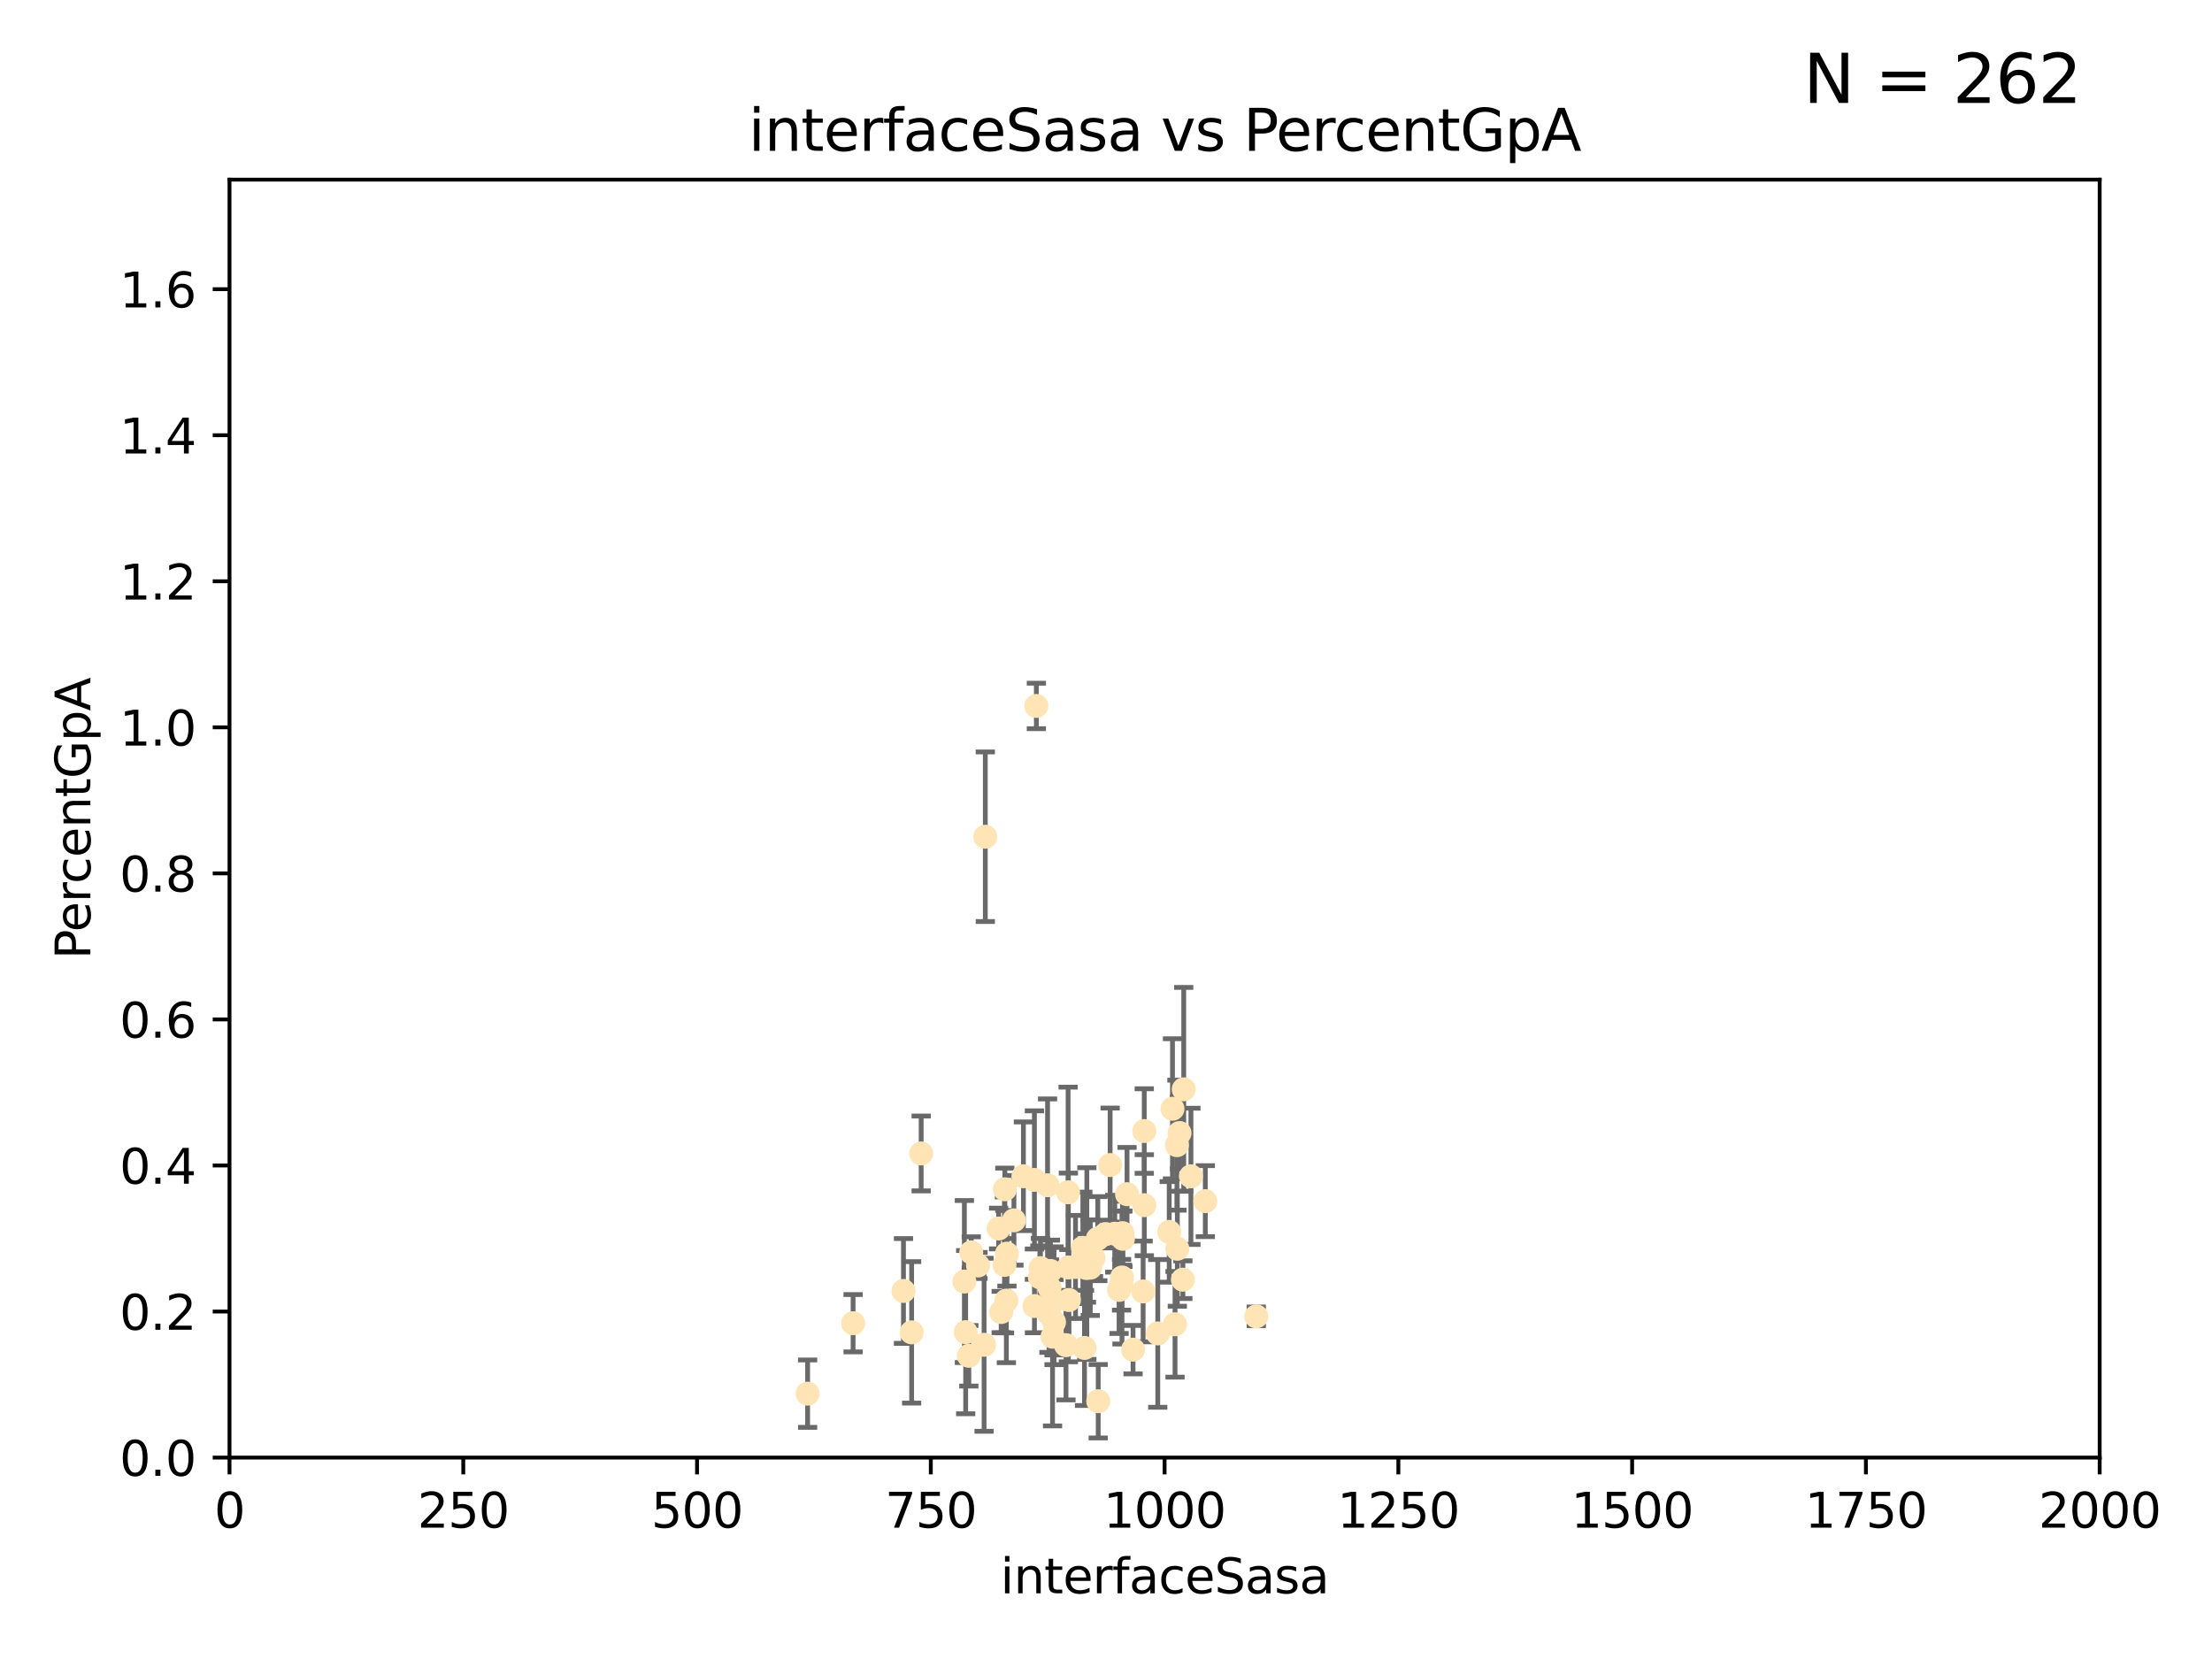 <?xml version="1.0" encoding="utf-8" standalone="no"?>
<!DOCTYPE svg PUBLIC "-//W3C//DTD SVG 1.1//EN"
  "http://www.w3.org/Graphics/SVG/1.1/DTD/svg11.dtd">
<svg xmlns:xlink="http://www.w3.org/1999/xlink" width="460.8pt" height="345.6pt" viewBox="0 0 460.8 345.6" xmlns="http://www.w3.org/2000/svg" version="1.1">
 <defs>
  <style type="text/css">*{stroke-linejoin: round; stroke-linecap: butt}</style>
 </defs>
 <g id="figure_1">
  <g id="patch_1">
   <path d="M 0 345.6 
L 460.8 345.6 
L 460.8 0 
L 0 0 
z
" style="fill: #ffffff"/>
  </g>
  <g id="axes_1">
   <g id="patch_2">
    <path d="M 47.81 303.64 
L 437.4 303.64 
L 437.4 37.422 
L 47.81 37.422 
z
" style="fill: #ffffff"/>
   </g>
   <g id="PathCollection_1">
    <defs>
     <path id="m7d9e6ae13d" d="M 0 1.118 
C 0.297 1.118 0.581 1 0.791 0.791 
C 1 0.581 1.118 0.297 1.118 0 
C 1.118 -0.297 1 -0.581 0.791 -0.791 
C 0.581 -1 0.297 -1.118 0 -1.118 
C -0.297 -1.118 -0.581 -1 -0.791 -0.791 
C -1 -0.581 -1.118 -0.297 -1.118 0 
C -1.118 0.297 -1 0.581 -0.791 0.791 
C -0.581 1 -0.297 1.118 0 1.118 
z
" style="stroke: #ffe4b5"/>
    </defs>
    <g clip-path="url(#p7a6525c267)">
     <use xlink:href="#m7d9e6ae13d" x="245.718" y="236.027" style="fill: #ffe4b5; stroke: #ffe4b5"/>
     <use xlink:href="#m7d9e6ae13d" x="215.891" y="147.062" style="fill: #ffe4b5; stroke: #ffe4b5"/>
     <use xlink:href="#m7d9e6ae13d" x="245.174" y="238.559" style="fill: #ffe4b5; stroke: #ffe4b5"/>
     <use xlink:href="#m7d9e6ae13d" x="215.495" y="272.074" style="fill: #ffe4b5; stroke: #ffe4b5"/>
     <use xlink:href="#m7d9e6ae13d" x="225.576" y="259.947" style="fill: #ffe4b5; stroke: #ffe4b5"/>
     <use xlink:href="#m7d9e6ae13d" x="233.829" y="256.885" style="fill: #ffe4b5; stroke: #ffe4b5"/>
     <use xlink:href="#m7d9e6ae13d" x="219.261" y="278.455" style="fill: #ffe4b5; stroke: #ffe4b5"/>
     <use xlink:href="#m7d9e6ae13d" x="233.732" y="266.122" style="fill: #ffe4b5; stroke: #ffe4b5"/>
     <use xlink:href="#m7d9e6ae13d" x="218.641" y="268.295" style="fill: #ffe4b5; stroke: #ffe4b5"/>
     <use xlink:href="#m7d9e6ae13d" x="243.569" y="256.621" style="fill: #ffe4b5; stroke: #ffe4b5"/>
     <use xlink:href="#m7d9e6ae13d" x="222.506" y="248.376" style="fill: #ffe4b5; stroke: #ffe4b5"/>
     <use xlink:href="#m7d9e6ae13d" x="211.22" y="254.219" style="fill: #ffe4b5; stroke: #ffe4b5"/>
     <use xlink:href="#m7d9e6ae13d" x="245.26" y="260.135" style="fill: #ffe4b5; stroke: #ffe4b5"/>
     <use xlink:href="#m7d9e6ae13d" x="234.782" y="248.768" style="fill: #ffe4b5; stroke: #ffe4b5"/>
     <use xlink:href="#m7d9e6ae13d" x="200.897" y="266.968" style="fill: #ffe4b5; stroke: #ffe4b5"/>
     <use xlink:href="#m7d9e6ae13d" x="215.488" y="245.796" style="fill: #ffe4b5; stroke: #ffe4b5"/>
     <use xlink:href="#m7d9e6ae13d" x="225.921" y="280.799" style="fill: #ffe4b5; stroke: #ffe4b5"/>
     <use xlink:href="#m7d9e6ae13d" x="209.644" y="270.944" style="fill: #ffe4b5; stroke: #ffe4b5"/>
     <use xlink:href="#m7d9e6ae13d" x="209.763" y="261.161" style="fill: #ffe4b5; stroke: #ffe4b5"/>
     <use xlink:href="#m7d9e6ae13d" x="222.066" y="280.226" style="fill: #ffe4b5; stroke: #ffe4b5"/>
     <use xlink:href="#m7d9e6ae13d" x="222.677" y="270.817" style="fill: #ffe4b5; stroke: #ffe4b5"/>
     <use xlink:href="#m7d9e6ae13d" x="251.09" y="250.221" style="fill: #ffe4b5; stroke: #ffe4b5"/>
     <use xlink:href="#m7d9e6ae13d" x="244.781" y="275.876" style="fill: #ffe4b5; stroke: #ffe4b5"/>
     <use xlink:href="#m7d9e6ae13d" x="218.819" y="264.762" style="fill: #ffe4b5; stroke: #ffe4b5"/>
     <use xlink:href="#m7d9e6ae13d" x="230.304" y="257.073" style="fill: #ffe4b5; stroke: #ffe4b5"/>
     <use xlink:href="#m7d9e6ae13d" x="188.212" y="268.931" style="fill: #ffe4b5; stroke: #ffe4b5"/>
     <use xlink:href="#m7d9e6ae13d" x="189.913" y="277.552" style="fill: #ffe4b5; stroke: #ffe4b5"/>
     <use xlink:href="#m7d9e6ae13d" x="248.092" y="245.05" style="fill: #ffe4b5; stroke: #ffe4b5"/>
     <use xlink:href="#m7d9e6ae13d" x="238.37" y="235.617" style="fill: #ffe4b5; stroke: #ffe4b5"/>
     <use xlink:href="#m7d9e6ae13d" x="201.168" y="277.512" style="fill: #ffe4b5; stroke: #ffe4b5"/>
     <use xlink:href="#m7d9e6ae13d" x="227.125" y="264.076" style="fill: #ffe4b5; stroke: #ffe4b5"/>
     <use xlink:href="#m7d9e6ae13d" x="244.251" y="230.977" style="fill: #ffe4b5; stroke: #ffe4b5"/>
     <use xlink:href="#m7d9e6ae13d" x="203.738" y="263.624" style="fill: #ffe4b5; stroke: #ffe4b5"/>
     <use xlink:href="#m7d9e6ae13d" x="246.594" y="226.923" style="fill: #ffe4b5; stroke: #ffe4b5"/>
     <use xlink:href="#m7d9e6ae13d" x="208.563" y="273.318" style="fill: #ffe4b5; stroke: #ffe4b5"/>
     <use xlink:href="#m7d9e6ae13d" x="226.326" y="264.149" style="fill: #ffe4b5; stroke: #ffe4b5"/>
     <use xlink:href="#m7d9e6ae13d" x="222.561" y="264.033" style="fill: #ffe4b5; stroke: #ffe4b5"/>
     <use xlink:href="#m7d9e6ae13d" x="233.642" y="267.636" style="fill: #ffe4b5; stroke: #ffe4b5"/>
     <use xlink:href="#m7d9e6ae13d" x="219.574" y="270.998" style="fill: #ffe4b5; stroke: #ffe4b5"/>
     <use xlink:href="#m7d9e6ae13d" x="224.047" y="263.928" style="fill: #ffe4b5; stroke: #ffe4b5"/>
     <use xlink:href="#m7d9e6ae13d" x="168.242" y="290.323" style="fill: #ffe4b5; stroke: #ffe4b5"/>
     <use xlink:href="#m7d9e6ae13d" x="236.035" y="281.158" style="fill: #ffe4b5; stroke: #ffe4b5"/>
     <use xlink:href="#m7d9e6ae13d" x="246.417" y="266.583" style="fill: #ffe4b5; stroke: #ffe4b5"/>
     <use xlink:href="#m7d9e6ae13d" x="205.257" y="174.306" style="fill: #ffe4b5; stroke: #ffe4b5"/>
     <use xlink:href="#m7d9e6ae13d" x="216.625" y="266.086" style="fill: #ffe4b5; stroke: #ffe4b5"/>
     <use xlink:href="#m7d9e6ae13d" x="238.134" y="269.033" style="fill: #ffe4b5; stroke: #ffe4b5"/>
     <use xlink:href="#m7d9e6ae13d" x="233.126" y="268.711" style="fill: #ffe4b5; stroke: #ffe4b5"/>
     <use xlink:href="#m7d9e6ae13d" x="227.801" y="262.073" style="fill: #ffe4b5; stroke: #ffe4b5"/>
     <use xlink:href="#m7d9e6ae13d" x="228.693" y="258.032" style="fill: #ffe4b5; stroke: #ffe4b5"/>
     <use xlink:href="#m7d9e6ae13d" x="216.746" y="264.175" style="fill: #ffe4b5; stroke: #ffe4b5"/>
     <use xlink:href="#m7d9e6ae13d" x="202.329" y="260.899" style="fill: #ffe4b5; stroke: #ffe4b5"/>
     <use xlink:href="#m7d9e6ae13d" x="232.224" y="257.004" style="fill: #ffe4b5; stroke: #ffe4b5"/>
     <use xlink:href="#m7d9e6ae13d" x="233.923" y="258.063" style="fill: #ffe4b5; stroke: #ffe4b5"/>
     <use xlink:href="#m7d9e6ae13d" x="228.778" y="291.9" style="fill: #ffe4b5; stroke: #ffe4b5"/>
     <use xlink:href="#m7d9e6ae13d" x="209.328" y="247.755" style="fill: #ffe4b5; stroke: #ffe4b5"/>
     <use xlink:href="#m7d9e6ae13d" x="208.029" y="255.923" style="fill: #ffe4b5; stroke: #ffe4b5"/>
     <use xlink:href="#m7d9e6ae13d" x="177.715" y="275.65" style="fill: #ffe4b5; stroke: #ffe4b5"/>
     <use xlink:href="#m7d9e6ae13d" x="218.522" y="273.716" style="fill: #ffe4b5; stroke: #ffe4b5"/>
     <use xlink:href="#m7d9e6ae13d" x="209.256" y="263.502" style="fill: #ffe4b5; stroke: #ffe4b5"/>
     <use xlink:href="#m7d9e6ae13d" x="205.002" y="280.145" style="fill: #ffe4b5; stroke: #ffe4b5"/>
     <use xlink:href="#m7d9e6ae13d" x="226.41" y="263.22" style="fill: #ffe4b5; stroke: #ffe4b5"/>
     <use xlink:href="#m7d9e6ae13d" x="218.226" y="246.914" style="fill: #ffe4b5; stroke: #ffe4b5"/>
     <use xlink:href="#m7d9e6ae13d" x="191.894" y="240.286" style="fill: #ffe4b5; stroke: #ffe4b5"/>
     <use xlink:href="#m7d9e6ae13d" x="219.576" y="275.42" style="fill: #ffe4b5; stroke: #ffe4b5"/>
     <use xlink:href="#m7d9e6ae13d" x="261.707" y="274.227" style="fill: #ffe4b5; stroke: #ffe4b5"/>
     <use xlink:href="#m7d9e6ae13d" x="238.38" y="251.062" style="fill: #ffe4b5; stroke: #ffe4b5"/>
     <use xlink:href="#m7d9e6ae13d" x="231.26" y="242.699" style="fill: #ffe4b5; stroke: #ffe4b5"/>
     <use xlink:href="#m7d9e6ae13d" x="213.195" y="245.035" style="fill: #ffe4b5; stroke: #ffe4b5"/>
     <use xlink:href="#m7d9e6ae13d" x="241.185" y="277.774" style="fill: #ffe4b5; stroke: #ffe4b5"/>
     <use xlink:href="#m7d9e6ae13d" x="201.825" y="282.436" style="fill: #ffe4b5; stroke: #ffe4b5"/>
    </g>
   </g>
   <g id="matplotlib.axis_1">
    <g id="xtick_1">
     <g id="line2d_1">
      <defs>
       <path id="m63171dbb4b" d="M 0 0 
L 0 3.5 
" style="stroke: #000000; stroke-width: 0.8"/>
      </defs>
      <g>
       <use xlink:href="#m63171dbb4b" x="47.81" y="303.64" style="stroke: #000000; stroke-width: 0.8"/>
      </g>
     </g>
     <g id="text_1">
      <!-- 0 -->
      <g transform="translate(44.629 318.238)scale(0.1 -0.1)">
       <defs>
        <path id="DejaVuSans-30" d="M 2034 4250 
Q 1547 4250 1301 3770 
Q 1056 3291 1056 2328 
Q 1056 1369 1301 889 
Q 1547 409 2034 409 
Q 2525 409 2770 889 
Q 3016 1369 3016 2328 
Q 3016 3291 2770 3770 
Q 2525 4250 2034 4250 
z
M 2034 4750 
Q 2819 4750 3233 4129 
Q 3647 3509 3647 2328 
Q 3647 1150 3233 529 
Q 2819 -91 2034 -91 
Q 1250 -91 836 529 
Q 422 1150 422 2328 
Q 422 3509 836 4129 
Q 1250 4750 2034 4750 
z
" transform="scale(0.016)"/>
       </defs>
       <use xlink:href="#DejaVuSans-30"/>
      </g>
     </g>
    </g>
    <g id="xtick_2">
     <g id="line2d_2">
      <g>
       <use xlink:href="#m63171dbb4b" x="96.509" y="303.64" style="stroke: #000000; stroke-width: 0.8"/>
      </g>
     </g>
     <g id="text_2">
      <!-- 250 -->
      <g transform="translate(86.965 318.238)scale(0.1 -0.1)">
       <defs>
        <path id="DejaVuSans-32" d="M 1228 531 
L 3431 531 
L 3431 0 
L 469 0 
L 469 531 
Q 828 903 1448 1529 
Q 2069 2156 2228 2338 
Q 2531 2678 2651 2914 
Q 2772 3150 2772 3378 
Q 2772 3750 2511 3984 
Q 2250 4219 1831 4219 
Q 1534 4219 1204 4116 
Q 875 4013 500 3803 
L 500 4441 
Q 881 4594 1212 4672 
Q 1544 4750 1819 4750 
Q 2544 4750 2975 4387 
Q 3406 4025 3406 3419 
Q 3406 3131 3298 2873 
Q 3191 2616 2906 2266 
Q 2828 2175 2409 1742 
Q 1991 1309 1228 531 
z
" transform="scale(0.016)"/>
        <path id="DejaVuSans-35" d="M 691 4666 
L 3169 4666 
L 3169 4134 
L 1269 4134 
L 1269 2991 
Q 1406 3038 1543 3061 
Q 1681 3084 1819 3084 
Q 2600 3084 3056 2656 
Q 3513 2228 3513 1497 
Q 3513 744 3044 326 
Q 2575 -91 1722 -91 
Q 1428 -91 1123 -41 
Q 819 9 494 109 
L 494 744 
Q 775 591 1075 516 
Q 1375 441 1709 441 
Q 2250 441 2565 725 
Q 2881 1009 2881 1497 
Q 2881 1984 2565 2268 
Q 2250 2553 1709 2553 
Q 1456 2553 1204 2497 
Q 953 2441 691 2322 
L 691 4666 
z
" transform="scale(0.016)"/>
       </defs>
       <use xlink:href="#DejaVuSans-32"/>
       <use xlink:href="#DejaVuSans-35" x="63.623"/>
       <use xlink:href="#DejaVuSans-30" x="127.246"/>
      </g>
     </g>
    </g>
    <g id="xtick_3">
     <g id="line2d_3">
      <g>
       <use xlink:href="#m63171dbb4b" x="145.208" y="303.64" style="stroke: #000000; stroke-width: 0.8"/>
      </g>
     </g>
     <g id="text_3">
      <!-- 500 -->
      <g transform="translate(135.664 318.238)scale(0.1 -0.1)">
       <use xlink:href="#DejaVuSans-35"/>
       <use xlink:href="#DejaVuSans-30" x="63.623"/>
       <use xlink:href="#DejaVuSans-30" x="127.246"/>
      </g>
     </g>
    </g>
    <g id="xtick_4">
     <g id="line2d_4">
      <g>
       <use xlink:href="#m63171dbb4b" x="193.906" y="303.64" style="stroke: #000000; stroke-width: 0.8"/>
      </g>
     </g>
     <g id="text_4">
      <!-- 750 -->
      <g transform="translate(184.363 318.238)scale(0.1 -0.1)">
       <defs>
        <path id="DejaVuSans-37" d="M 525 4666 
L 3525 4666 
L 3525 4397 
L 1831 0 
L 1172 0 
L 2766 4134 
L 525 4134 
L 525 4666 
z
" transform="scale(0.016)"/>
       </defs>
       <use xlink:href="#DejaVuSans-37"/>
       <use xlink:href="#DejaVuSans-35" x="63.623"/>
       <use xlink:href="#DejaVuSans-30" x="127.246"/>
      </g>
     </g>
    </g>
    <g id="xtick_5">
     <g id="line2d_5">
      <g>
       <use xlink:href="#m63171dbb4b" x="242.605" y="303.64" style="stroke: #000000; stroke-width: 0.8"/>
      </g>
     </g>
     <g id="text_5">
      <!-- 1000 -->
      <g transform="translate(229.88 318.238)scale(0.1 -0.1)">
       <defs>
        <path id="DejaVuSans-31" d="M 794 531 
L 1825 531 
L 1825 4091 
L 703 3866 
L 703 4441 
L 1819 4666 
L 2450 4666 
L 2450 531 
L 3481 531 
L 3481 0 
L 794 0 
L 794 531 
z
" transform="scale(0.016)"/>
       </defs>
       <use xlink:href="#DejaVuSans-31"/>
       <use xlink:href="#DejaVuSans-30" x="63.623"/>
       <use xlink:href="#DejaVuSans-30" x="127.246"/>
       <use xlink:href="#DejaVuSans-30" x="190.869"/>
      </g>
     </g>
    </g>
    <g id="xtick_6">
     <g id="line2d_6">
      <g>
       <use xlink:href="#m63171dbb4b" x="291.304" y="303.64" style="stroke: #000000; stroke-width: 0.8"/>
      </g>
     </g>
     <g id="text_6">
      <!-- 1250 -->
      <g transform="translate(278.579 318.238)scale(0.1 -0.1)">
       <use xlink:href="#DejaVuSans-31"/>
       <use xlink:href="#DejaVuSans-32" x="63.623"/>
       <use xlink:href="#DejaVuSans-35" x="127.246"/>
       <use xlink:href="#DejaVuSans-30" x="190.869"/>
      </g>
     </g>
    </g>
    <g id="xtick_7">
     <g id="line2d_7">
      <g>
       <use xlink:href="#m63171dbb4b" x="340.002" y="303.64" style="stroke: #000000; stroke-width: 0.8"/>
      </g>
     </g>
     <g id="text_7">
      <!-- 1500 -->
      <g transform="translate(327.277 318.238)scale(0.1 -0.1)">
       <use xlink:href="#DejaVuSans-31"/>
       <use xlink:href="#DejaVuSans-35" x="63.623"/>
       <use xlink:href="#DejaVuSans-30" x="127.246"/>
       <use xlink:href="#DejaVuSans-30" x="190.869"/>
      </g>
     </g>
    </g>
    <g id="xtick_8">
     <g id="line2d_8">
      <g>
       <use xlink:href="#m63171dbb4b" x="388.701" y="303.64" style="stroke: #000000; stroke-width: 0.8"/>
      </g>
     </g>
     <g id="text_8">
      <!-- 1750 -->
      <g transform="translate(375.976 318.238)scale(0.1 -0.1)">
       <use xlink:href="#DejaVuSans-31"/>
       <use xlink:href="#DejaVuSans-37" x="63.623"/>
       <use xlink:href="#DejaVuSans-35" x="127.246"/>
       <use xlink:href="#DejaVuSans-30" x="190.869"/>
      </g>
     </g>
    </g>
    <g id="xtick_9">
     <g id="line2d_9">
      <g>
       <use xlink:href="#m63171dbb4b" x="437.4" y="303.64" style="stroke: #000000; stroke-width: 0.8"/>
      </g>
     </g>
     <g id="text_9">
      <!-- 2000 -->
      <g transform="translate(424.675 318.238)scale(0.1 -0.1)">
       <use xlink:href="#DejaVuSans-32"/>
       <use xlink:href="#DejaVuSans-30" x="63.623"/>
       <use xlink:href="#DejaVuSans-30" x="127.246"/>
       <use xlink:href="#DejaVuSans-30" x="190.869"/>
      </g>
     </g>
    </g>
    <g id="text_10">
     <!-- interfaceSasa -->
     <g transform="translate(208.398 331.917)scale(0.1 -0.1)">
      <defs>
       <path id="DejaVuSans-69" d="M 603 3500 
L 1178 3500 
L 1178 0 
L 603 0 
L 603 3500 
z
M 603 4863 
L 1178 4863 
L 1178 4134 
L 603 4134 
L 603 4863 
z
" transform="scale(0.016)"/>
       <path id="DejaVuSans-6e" d="M 3513 2113 
L 3513 0 
L 2938 0 
L 2938 2094 
Q 2938 2591 2744 2837 
Q 2550 3084 2163 3084 
Q 1697 3084 1428 2787 
Q 1159 2491 1159 1978 
L 1159 0 
L 581 0 
L 581 3500 
L 1159 3500 
L 1159 2956 
Q 1366 3272 1645 3428 
Q 1925 3584 2291 3584 
Q 2894 3584 3203 3211 
Q 3513 2838 3513 2113 
z
" transform="scale(0.016)"/>
       <path id="DejaVuSans-74" d="M 1172 4494 
L 1172 3500 
L 2356 3500 
L 2356 3053 
L 1172 3053 
L 1172 1153 
Q 1172 725 1289 603 
Q 1406 481 1766 481 
L 2356 481 
L 2356 0 
L 1766 0 
Q 1100 0 847 248 
Q 594 497 594 1153 
L 594 3053 
L 172 3053 
L 172 3500 
L 594 3500 
L 594 4494 
L 1172 4494 
z
" transform="scale(0.016)"/>
       <path id="DejaVuSans-65" d="M 3597 1894 
L 3597 1613 
L 953 1613 
Q 991 1019 1311 708 
Q 1631 397 2203 397 
Q 2534 397 2845 478 
Q 3156 559 3463 722 
L 3463 178 
Q 3153 47 2828 -22 
Q 2503 -91 2169 -91 
Q 1331 -91 842 396 
Q 353 884 353 1716 
Q 353 2575 817 3079 
Q 1281 3584 2069 3584 
Q 2775 3584 3186 3129 
Q 3597 2675 3597 1894 
z
M 3022 2063 
Q 3016 2534 2758 2815 
Q 2500 3097 2075 3097 
Q 1594 3097 1305 2825 
Q 1016 2553 972 2059 
L 3022 2063 
z
" transform="scale(0.016)"/>
       <path id="DejaVuSans-72" d="M 2631 2963 
Q 2534 3019 2420 3045 
Q 2306 3072 2169 3072 
Q 1681 3072 1420 2755 
Q 1159 2438 1159 1844 
L 1159 0 
L 581 0 
L 581 3500 
L 1159 3500 
L 1159 2956 
Q 1341 3275 1631 3429 
Q 1922 3584 2338 3584 
Q 2397 3584 2469 3576 
Q 2541 3569 2628 3553 
L 2631 2963 
z
" transform="scale(0.016)"/>
       <path id="DejaVuSans-66" d="M 2375 4863 
L 2375 4384 
L 1825 4384 
Q 1516 4384 1395 4259 
Q 1275 4134 1275 3809 
L 1275 3500 
L 2222 3500 
L 2222 3053 
L 1275 3053 
L 1275 0 
L 697 0 
L 697 3053 
L 147 3053 
L 147 3500 
L 697 3500 
L 697 3744 
Q 697 4328 969 4595 
Q 1241 4863 1831 4863 
L 2375 4863 
z
" transform="scale(0.016)"/>
       <path id="DejaVuSans-61" d="M 2194 1759 
Q 1497 1759 1228 1600 
Q 959 1441 959 1056 
Q 959 750 1161 570 
Q 1363 391 1709 391 
Q 2188 391 2477 730 
Q 2766 1069 2766 1631 
L 2766 1759 
L 2194 1759 
z
M 3341 1997 
L 3341 0 
L 2766 0 
L 2766 531 
Q 2569 213 2275 61 
Q 1981 -91 1556 -91 
Q 1019 -91 701 211 
Q 384 513 384 1019 
Q 384 1609 779 1909 
Q 1175 2209 1959 2209 
L 2766 2209 
L 2766 2266 
Q 2766 2663 2505 2880 
Q 2244 3097 1772 3097 
Q 1472 3097 1187 3025 
Q 903 2953 641 2809 
L 641 3341 
Q 956 3463 1253 3523 
Q 1550 3584 1831 3584 
Q 2591 3584 2966 3190 
Q 3341 2797 3341 1997 
z
" transform="scale(0.016)"/>
       <path id="DejaVuSans-63" d="M 3122 3366 
L 3122 2828 
Q 2878 2963 2633 3030 
Q 2388 3097 2138 3097 
Q 1578 3097 1268 2742 
Q 959 2388 959 1747 
Q 959 1106 1268 751 
Q 1578 397 2138 397 
Q 2388 397 2633 464 
Q 2878 531 3122 666 
L 3122 134 
Q 2881 22 2623 -34 
Q 2366 -91 2075 -91 
Q 1284 -91 818 406 
Q 353 903 353 1747 
Q 353 2603 823 3093 
Q 1294 3584 2113 3584 
Q 2378 3584 2631 3529 
Q 2884 3475 3122 3366 
z
" transform="scale(0.016)"/>
       <path id="DejaVuSans-53" d="M 3425 4513 
L 3425 3897 
Q 3066 4069 2747 4153 
Q 2428 4238 2131 4238 
Q 1616 4238 1336 4038 
Q 1056 3838 1056 3469 
Q 1056 3159 1242 3001 
Q 1428 2844 1947 2747 
L 2328 2669 
Q 3034 2534 3370 2195 
Q 3706 1856 3706 1288 
Q 3706 609 3251 259 
Q 2797 -91 1919 -91 
Q 1588 -91 1214 -16 
Q 841 59 441 206 
L 441 856 
Q 825 641 1194 531 
Q 1563 422 1919 422 
Q 2459 422 2753 634 
Q 3047 847 3047 1241 
Q 3047 1584 2836 1778 
Q 2625 1972 2144 2069 
L 1759 2144 
Q 1053 2284 737 2584 
Q 422 2884 422 3419 
Q 422 4038 858 4394 
Q 1294 4750 2059 4750 
Q 2388 4750 2728 4690 
Q 3069 4631 3425 4513 
z
" transform="scale(0.016)"/>
       <path id="DejaVuSans-73" d="M 2834 3397 
L 2834 2853 
Q 2591 2978 2328 3040 
Q 2066 3103 1784 3103 
Q 1356 3103 1142 2972 
Q 928 2841 928 2578 
Q 928 2378 1081 2264 
Q 1234 2150 1697 2047 
L 1894 2003 
Q 2506 1872 2764 1633 
Q 3022 1394 3022 966 
Q 3022 478 2636 193 
Q 2250 -91 1575 -91 
Q 1294 -91 989 -36 
Q 684 19 347 128 
L 347 722 
Q 666 556 975 473 
Q 1284 391 1588 391 
Q 1994 391 2212 530 
Q 2431 669 2431 922 
Q 2431 1156 2273 1281 
Q 2116 1406 1581 1522 
L 1381 1569 
Q 847 1681 609 1914 
Q 372 2147 372 2553 
Q 372 3047 722 3315 
Q 1072 3584 1716 3584 
Q 2034 3584 2315 3537 
Q 2597 3491 2834 3397 
z
" transform="scale(0.016)"/>
      </defs>
      <use xlink:href="#DejaVuSans-69"/>
      <use xlink:href="#DejaVuSans-6e" x="27.783"/>
      <use xlink:href="#DejaVuSans-74" x="91.162"/>
      <use xlink:href="#DejaVuSans-65" x="130.371"/>
      <use xlink:href="#DejaVuSans-72" x="191.895"/>
      <use xlink:href="#DejaVuSans-66" x="233.008"/>
      <use xlink:href="#DejaVuSans-61" x="268.213"/>
      <use xlink:href="#DejaVuSans-63" x="329.492"/>
      <use xlink:href="#DejaVuSans-65" x="384.473"/>
      <use xlink:href="#DejaVuSans-53" x="445.996"/>
      <use xlink:href="#DejaVuSans-61" x="509.473"/>
      <use xlink:href="#DejaVuSans-73" x="570.752"/>
      <use xlink:href="#DejaVuSans-61" x="622.852"/>
     </g>
    </g>
   </g>
   <g id="matplotlib.axis_2">
    <g id="ytick_1">
     <g id="line2d_10">
      <defs>
       <path id="mb13132c1a7" d="M 0 0 
L -3.5 0 
" style="stroke: #000000; stroke-width: 0.8"/>
      </defs>
      <g>
       <use xlink:href="#mb13132c1a7" x="47.81" y="303.64" style="stroke: #000000; stroke-width: 0.8"/>
      </g>
     </g>
     <g id="text_11">
      <!-- 0.0 -->
      <g transform="translate(24.907 307.439)scale(0.1 -0.1)">
       <defs>
        <path id="DejaVuSans-2e" d="M 684 794 
L 1344 794 
L 1344 0 
L 684 0 
L 684 794 
z
" transform="scale(0.016)"/>
       </defs>
       <use xlink:href="#DejaVuSans-30"/>
       <use xlink:href="#DejaVuSans-2e" x="63.623"/>
       <use xlink:href="#DejaVuSans-30" x="95.41"/>
      </g>
     </g>
    </g>
    <g id="ytick_2">
     <g id="line2d_11">
      <g>
       <use xlink:href="#mb13132c1a7" x="47.81" y="273.215" style="stroke: #000000; stroke-width: 0.8"/>
      </g>
     </g>
     <g id="text_12">
      <!-- 0.2 -->
      <g transform="translate(24.907 277.014)scale(0.1 -0.1)">
       <use xlink:href="#DejaVuSans-30"/>
       <use xlink:href="#DejaVuSans-2e" x="63.623"/>
       <use xlink:href="#DejaVuSans-32" x="95.41"/>
      </g>
     </g>
    </g>
    <g id="ytick_3">
     <g id="line2d_12">
      <g>
       <use xlink:href="#mb13132c1a7" x="47.81" y="242.79" style="stroke: #000000; stroke-width: 0.8"/>
      </g>
     </g>
     <g id="text_13">
      <!-- 0.4 -->
      <g transform="translate(24.907 246.589)scale(0.1 -0.1)">
       <defs>
        <path id="DejaVuSans-34" d="M 2419 4116 
L 825 1625 
L 2419 1625 
L 2419 4116 
z
M 2253 4666 
L 3047 4666 
L 3047 1625 
L 3713 1625 
L 3713 1100 
L 3047 1100 
L 3047 0 
L 2419 0 
L 2419 1100 
L 313 1100 
L 313 1709 
L 2253 4666 
z
" transform="scale(0.016)"/>
       </defs>
       <use xlink:href="#DejaVuSans-30"/>
       <use xlink:href="#DejaVuSans-2e" x="63.623"/>
       <use xlink:href="#DejaVuSans-34" x="95.41"/>
      </g>
     </g>
    </g>
    <g id="ytick_4">
     <g id="line2d_13">
      <g>
       <use xlink:href="#mb13132c1a7" x="47.81" y="212.365" style="stroke: #000000; stroke-width: 0.8"/>
      </g>
     </g>
     <g id="text_14">
      <!-- 0.6 -->
      <g transform="translate(24.907 216.164)scale(0.1 -0.1)">
       <defs>
        <path id="DejaVuSans-36" d="M 2113 2584 
Q 1688 2584 1439 2293 
Q 1191 2003 1191 1497 
Q 1191 994 1439 701 
Q 1688 409 2113 409 
Q 2538 409 2786 701 
Q 3034 994 3034 1497 
Q 3034 2003 2786 2293 
Q 2538 2584 2113 2584 
z
M 3366 4563 
L 3366 3988 
Q 3128 4100 2886 4159 
Q 2644 4219 2406 4219 
Q 1781 4219 1451 3797 
Q 1122 3375 1075 2522 
Q 1259 2794 1537 2939 
Q 1816 3084 2150 3084 
Q 2853 3084 3261 2657 
Q 3669 2231 3669 1497 
Q 3669 778 3244 343 
Q 2819 -91 2113 -91 
Q 1303 -91 875 529 
Q 447 1150 447 2328 
Q 447 3434 972 4092 
Q 1497 4750 2381 4750 
Q 2619 4750 2861 4703 
Q 3103 4656 3366 4563 
z
" transform="scale(0.016)"/>
       </defs>
       <use xlink:href="#DejaVuSans-30"/>
       <use xlink:href="#DejaVuSans-2e" x="63.623"/>
       <use xlink:href="#DejaVuSans-36" x="95.41"/>
      </g>
     </g>
    </g>
    <g id="ytick_5">
     <g id="line2d_14">
      <g>
       <use xlink:href="#mb13132c1a7" x="47.81" y="181.94" style="stroke: #000000; stroke-width: 0.8"/>
      </g>
     </g>
     <g id="text_15">
      <!-- 0.8 -->
      <g transform="translate(24.907 185.739)scale(0.1 -0.1)">
       <defs>
        <path id="DejaVuSans-38" d="M 2034 2216 
Q 1584 2216 1326 1975 
Q 1069 1734 1069 1313 
Q 1069 891 1326 650 
Q 1584 409 2034 409 
Q 2484 409 2743 651 
Q 3003 894 3003 1313 
Q 3003 1734 2745 1975 
Q 2488 2216 2034 2216 
z
M 1403 2484 
Q 997 2584 770 2862 
Q 544 3141 544 3541 
Q 544 4100 942 4425 
Q 1341 4750 2034 4750 
Q 2731 4750 3128 4425 
Q 3525 4100 3525 3541 
Q 3525 3141 3298 2862 
Q 3072 2584 2669 2484 
Q 3125 2378 3379 2068 
Q 3634 1759 3634 1313 
Q 3634 634 3220 271 
Q 2806 -91 2034 -91 
Q 1263 -91 848 271 
Q 434 634 434 1313 
Q 434 1759 690 2068 
Q 947 2378 1403 2484 
z
M 1172 3481 
Q 1172 3119 1398 2916 
Q 1625 2713 2034 2713 
Q 2441 2713 2670 2916 
Q 2900 3119 2900 3481 
Q 2900 3844 2670 4047 
Q 2441 4250 2034 4250 
Q 1625 4250 1398 4047 
Q 1172 3844 1172 3481 
z
" transform="scale(0.016)"/>
       </defs>
       <use xlink:href="#DejaVuSans-30"/>
       <use xlink:href="#DejaVuSans-2e" x="63.623"/>
       <use xlink:href="#DejaVuSans-38" x="95.41"/>
      </g>
     </g>
    </g>
    <g id="ytick_6">
     <g id="line2d_15">
      <g>
       <use xlink:href="#mb13132c1a7" x="47.81" y="151.515" style="stroke: #000000; stroke-width: 0.8"/>
      </g>
     </g>
     <g id="text_16">
      <!-- 1.0 -->
      <g transform="translate(24.907 155.315)scale(0.1 -0.1)">
       <use xlink:href="#DejaVuSans-31"/>
       <use xlink:href="#DejaVuSans-2e" x="63.623"/>
       <use xlink:href="#DejaVuSans-30" x="95.41"/>
      </g>
     </g>
    </g>
    <g id="ytick_7">
     <g id="line2d_16">
      <g>
       <use xlink:href="#mb13132c1a7" x="47.81" y="121.09" style="stroke: #000000; stroke-width: 0.8"/>
      </g>
     </g>
     <g id="text_17">
      <!-- 1.2 -->
      <g transform="translate(24.907 124.89)scale(0.1 -0.1)">
       <use xlink:href="#DejaVuSans-31"/>
       <use xlink:href="#DejaVuSans-2e" x="63.623"/>
       <use xlink:href="#DejaVuSans-32" x="95.41"/>
      </g>
     </g>
    </g>
    <g id="ytick_8">
     <g id="line2d_17">
      <g>
       <use xlink:href="#mb13132c1a7" x="47.81" y="90.665" style="stroke: #000000; stroke-width: 0.8"/>
      </g>
     </g>
     <g id="text_18">
      <!-- 1.4 -->
      <g transform="translate(24.907 94.465)scale(0.1 -0.1)">
       <use xlink:href="#DejaVuSans-31"/>
       <use xlink:href="#DejaVuSans-2e" x="63.623"/>
       <use xlink:href="#DejaVuSans-34" x="95.41"/>
      </g>
     </g>
    </g>
    <g id="ytick_9">
     <g id="line2d_18">
      <g>
       <use xlink:href="#mb13132c1a7" x="47.81" y="60.241" style="stroke: #000000; stroke-width: 0.8"/>
      </g>
     </g>
     <g id="text_19">
      <!-- 1.6 -->
      <g transform="translate(24.907 64.04)scale(0.1 -0.1)">
       <use xlink:href="#DejaVuSans-31"/>
       <use xlink:href="#DejaVuSans-2e" x="63.623"/>
       <use xlink:href="#DejaVuSans-36" x="95.41"/>
      </g>
     </g>
    </g>
    <g id="text_20">
     <!-- PercentGpA -->
     <g transform="translate(18.827 199.807)rotate(-90)scale(0.1 -0.1)">
      <defs>
       <path id="DejaVuSans-50" d="M 1259 4147 
L 1259 2394 
L 2053 2394 
Q 2494 2394 2734 2622 
Q 2975 2850 2975 3272 
Q 2975 3691 2734 3919 
Q 2494 4147 2053 4147 
L 1259 4147 
z
M 628 4666 
L 2053 4666 
Q 2838 4666 3239 4311 
Q 3641 3956 3641 3272 
Q 3641 2581 3239 2228 
Q 2838 1875 2053 1875 
L 1259 1875 
L 1259 0 
L 628 0 
L 628 4666 
z
" transform="scale(0.016)"/>
       <path id="DejaVuSans-47" d="M 3809 666 
L 3809 1919 
L 2778 1919 
L 2778 2438 
L 4434 2438 
L 4434 434 
Q 4069 175 3628 42 
Q 3188 -91 2688 -91 
Q 1594 -91 976 548 
Q 359 1188 359 2328 
Q 359 3472 976 4111 
Q 1594 4750 2688 4750 
Q 3144 4750 3555 4637 
Q 3966 4525 4313 4306 
L 4313 3634 
Q 3963 3931 3569 4081 
Q 3175 4231 2741 4231 
Q 1884 4231 1454 3753 
Q 1025 3275 1025 2328 
Q 1025 1384 1454 906 
Q 1884 428 2741 428 
Q 3075 428 3337 486 
Q 3600 544 3809 666 
z
" transform="scale(0.016)"/>
       <path id="DejaVuSans-70" d="M 1159 525 
L 1159 -1331 
L 581 -1331 
L 581 3500 
L 1159 3500 
L 1159 2969 
Q 1341 3281 1617 3432 
Q 1894 3584 2278 3584 
Q 2916 3584 3314 3078 
Q 3713 2572 3713 1747 
Q 3713 922 3314 415 
Q 2916 -91 2278 -91 
Q 1894 -91 1617 61 
Q 1341 213 1159 525 
z
M 3116 1747 
Q 3116 2381 2855 2742 
Q 2594 3103 2138 3103 
Q 1681 3103 1420 2742 
Q 1159 2381 1159 1747 
Q 1159 1113 1420 752 
Q 1681 391 2138 391 
Q 2594 391 2855 752 
Q 3116 1113 3116 1747 
z
" transform="scale(0.016)"/>
       <path id="DejaVuSans-41" d="M 2188 4044 
L 1331 1722 
L 3047 1722 
L 2188 4044 
z
M 1831 4666 
L 2547 4666 
L 4325 0 
L 3669 0 
L 3244 1197 
L 1141 1197 
L 716 0 
L 50 0 
L 1831 4666 
z
" transform="scale(0.016)"/>
      </defs>
      <use xlink:href="#DejaVuSans-50"/>
      <use xlink:href="#DejaVuSans-65" x="56.678"/>
      <use xlink:href="#DejaVuSans-72" x="118.201"/>
      <use xlink:href="#DejaVuSans-63" x="157.064"/>
      <use xlink:href="#DejaVuSans-65" x="212.045"/>
      <use xlink:href="#DejaVuSans-6e" x="273.568"/>
      <use xlink:href="#DejaVuSans-74" x="336.947"/>
      <use xlink:href="#DejaVuSans-47" x="376.156"/>
      <use xlink:href="#DejaVuSans-70" x="453.646"/>
      <use xlink:href="#DejaVuSans-41" x="517.123"/>
     </g>
    </g>
   </g>
   <g id="LineCollection_1">
    <path d="M 245.718 243.518 
L 245.718 228.536 
" clip-path="url(#p7a6525c267)" style="fill: none; stroke: #696969"/>
    <path d="M 215.891 151.8 
L 215.891 142.323 
" clip-path="url(#p7a6525c267)" style="fill: none; stroke: #696969"/>
    <path d="M 245.174 252.099 
L 245.174 225.019 
" clip-path="url(#p7a6525c267)" style="fill: none; stroke: #696969"/>
    <path d="M 215.495 277.636 
L 215.495 266.512 
" clip-path="url(#p7a6525c267)" style="fill: none; stroke: #696969"/>
    <path d="M 225.576 271.553 
L 225.576 248.341 
" clip-path="url(#p7a6525c267)" style="fill: none; stroke: #696969"/>
    <path d="M 233.829 263.543 
L 233.829 250.227 
" clip-path="url(#p7a6525c267)" style="fill: none; stroke: #696969"/>
    <path d="M 219.261 297.046 
L 219.261 259.865 
" clip-path="url(#p7a6525c267)" style="fill: none; stroke: #696969"/>
    <path d="M 233.732 279.982 
L 233.732 252.263 
" clip-path="url(#p7a6525c267)" style="fill: none; stroke: #696969"/>
    <path d="M 218.641 274.134 
L 218.641 262.456 
" clip-path="url(#p7a6525c267)" style="fill: none; stroke: #696969"/>
    <path d="M 243.569 267.095 
L 243.569 246.147 
" clip-path="url(#p7a6525c267)" style="fill: none; stroke: #696969"/>
    <path d="M 222.506 270.282 
L 222.506 226.47 
" clip-path="url(#p7a6525c267)" style="fill: none; stroke: #696969"/>
    <path d="M 211.22 263.552 
L 211.22 244.886 
" clip-path="url(#p7a6525c267)" style="fill: none; stroke: #696969"/>
    <path d="M 245.26 272.112 
L 245.26 248.157 
" clip-path="url(#p7a6525c267)" style="fill: none; stroke: #696969"/>
    <path d="M 234.782 258.506 
L 234.782 239.03 
" clip-path="url(#p7a6525c267)" style="fill: none; stroke: #696969"/>
    <path d="M 200.897 283.842 
L 200.897 250.094 
" clip-path="url(#p7a6525c267)" style="fill: none; stroke: #696969"/>
    <path d="M 215.488 260.184 
L 215.488 231.408 
" clip-path="url(#p7a6525c267)" style="fill: none; stroke: #696969"/>
    <path d="M 225.921 292.79 
L 225.921 268.809 
" clip-path="url(#p7a6525c267)" style="fill: none; stroke: #696969"/>
    <path d="M 209.644 283.872 
L 209.644 258.015 
" clip-path="url(#p7a6525c267)" style="fill: none; stroke: #696969"/>
    <path d="M 209.763 267.91 
L 209.763 254.411 
" clip-path="url(#p7a6525c267)" style="fill: none; stroke: #696969"/>
    <path d="M 222.066 291.627 
L 222.066 268.825 
" clip-path="url(#p7a6525c267)" style="fill: none; stroke: #696969"/>
    <path d="M 222.677 281.315 
L 222.677 260.319 
" clip-path="url(#p7a6525c267)" style="fill: none; stroke: #696969"/>
    <path d="M 251.09 257.615 
L 251.09 242.828 
" clip-path="url(#p7a6525c267)" style="fill: none; stroke: #696969"/>
    <path d="M 244.781 286.882 
L 244.781 264.869 
" clip-path="url(#p7a6525c267)" style="fill: none; stroke: #696969"/>
    <path d="M 218.819 271.182 
L 218.819 258.341 
" clip-path="url(#p7a6525c267)" style="fill: none; stroke: #696969"/>
    <path d="M 230.304 259.963 
L 230.304 254.184 
" clip-path="url(#p7a6525c267)" style="fill: none; stroke: #696969"/>
    <path d="M 188.212 279.847 
L 188.212 258.014 
" clip-path="url(#p7a6525c267)" style="fill: none; stroke: #696969"/>
    <path d="M 189.913 292.285 
L 189.913 262.819 
" clip-path="url(#p7a6525c267)" style="fill: none; stroke: #696969"/>
    <path d="M 248.092 259.238 
L 248.092 230.863 
" clip-path="url(#p7a6525c267)" style="fill: none; stroke: #696969"/>
    <path d="M 238.37 244.421 
L 238.37 226.814 
" clip-path="url(#p7a6525c267)" style="fill: none; stroke: #696969"/>
    <path d="M 201.168 294.511 
L 201.168 260.512 
" clip-path="url(#p7a6525c267)" style="fill: none; stroke: #696969"/>
    <path d="M 227.125 274.033 
L 227.125 254.118 
" clip-path="url(#p7a6525c267)" style="fill: none; stroke: #696969"/>
    <path d="M 244.251 245.57 
L 244.251 216.383 
" clip-path="url(#p7a6525c267)" style="fill: none; stroke: #696969"/>
    <path d="M 203.738 266.34 
L 203.738 260.908 
" clip-path="url(#p7a6525c267)" style="fill: none; stroke: #696969"/>
    <path d="M 246.594 248.15 
L 246.594 205.696 
" clip-path="url(#p7a6525c267)" style="fill: none; stroke: #696969"/>
    <path d="M 208.563 277.62 
L 208.563 269.017 
" clip-path="url(#p7a6525c267)" style="fill: none; stroke: #696969"/>
    <path d="M 226.326 271.277 
L 226.326 257.021 
" clip-path="url(#p7a6525c267)" style="fill: none; stroke: #696969"/>
    <path d="M 222.561 283.685 
L 222.561 244.38 
" clip-path="url(#p7a6525c267)" style="fill: none; stroke: #696969"/>
    <path d="M 233.642 272.92 
L 233.642 262.352 
" clip-path="url(#p7a6525c267)" style="fill: none; stroke: #696969"/>
    <path d="M 219.574 282.259 
L 219.574 259.737 
" clip-path="url(#p7a6525c267)" style="fill: none; stroke: #696969"/>
    <path d="M 224.047 274.671 
L 224.047 253.186 
" clip-path="url(#p7a6525c267)" style="fill: none; stroke: #696969"/>
    <path d="M 168.242 297.345 
L 168.242 283.302 
" clip-path="url(#p7a6525c267)" style="fill: none; stroke: #696969"/>
    <path d="M 236.035 286.203 
L 236.035 276.112 
" clip-path="url(#p7a6525c267)" style="fill: none; stroke: #696969"/>
    <path d="M 246.417 270.51 
L 246.417 262.657 
" clip-path="url(#p7a6525c267)" style="fill: none; stroke: #696969"/>
    <path d="M 205.257 191.968 
L 205.257 156.645 
" clip-path="url(#p7a6525c267)" style="fill: none; stroke: #696969"/>
    <path d="M 216.625 272.612 
L 216.625 259.56 
" clip-path="url(#p7a6525c267)" style="fill: none; stroke: #696969"/>
    <path d="M 238.134 279.529 
L 238.134 258.537 
" clip-path="url(#p7a6525c267)" style="fill: none; stroke: #696969"/>
    <path d="M 233.126 277.782 
L 233.126 259.639 
" clip-path="url(#p7a6525c267)" style="fill: none; stroke: #696969"/>
    <path d="M 227.801 265.924 
L 227.801 258.222 
" clip-path="url(#p7a6525c267)" style="fill: none; stroke: #696969"/>
    <path d="M 228.693 266.787 
L 228.693 249.277 
" clip-path="url(#p7a6525c267)" style="fill: none; stroke: #696969"/>
    <path d="M 216.746 270.371 
L 216.746 257.978 
" clip-path="url(#p7a6525c267)" style="fill: none; stroke: #696969"/>
    <path d="M 202.329 264.15 
L 202.329 257.649 
" clip-path="url(#p7a6525c267)" style="fill: none; stroke: #696969"/>
    <path d="M 232.224 265.007 
L 232.224 249.002 
" clip-path="url(#p7a6525c267)" style="fill: none; stroke: #696969"/>
    <path d="M 233.923 263.838 
L 233.923 252.288 
" clip-path="url(#p7a6525c267)" style="fill: none; stroke: #696969"/>
    <path d="M 228.778 299.55 
L 228.778 284.251 
" clip-path="url(#p7a6525c267)" style="fill: none; stroke: #696969"/>
    <path d="M 209.328 252.171 
L 209.328 243.339 
" clip-path="url(#p7a6525c267)" style="fill: none; stroke: #696969"/>
    <path d="M 208.029 260.161 
L 208.029 251.684 
" clip-path="url(#p7a6525c267)" style="fill: none; stroke: #696969"/>
    <path d="M 177.715 281.623 
L 177.715 269.677 
" clip-path="url(#p7a6525c267)" style="fill: none; stroke: #696969"/>
    <path d="M 218.522 281.728 
L 218.522 265.704 
" clip-path="url(#p7a6525c267)" style="fill: none; stroke: #696969"/>
    <path d="M 209.256 277.669 
L 209.256 249.335 
" clip-path="url(#p7a6525c267)" style="fill: none; stroke: #696969"/>
    <path d="M 205.002 298.166 
L 205.002 262.124 
" clip-path="url(#p7a6525c267)" style="fill: none; stroke: #696969"/>
    <path d="M 226.41 283.184 
L 226.41 243.256 
" clip-path="url(#p7a6525c267)" style="fill: none; stroke: #696969"/>
    <path d="M 218.226 264.9 
L 218.226 228.927 
" clip-path="url(#p7a6525c267)" style="fill: none; stroke: #696969"/>
    <path d="M 191.894 248.082 
L 191.894 232.49 
" clip-path="url(#p7a6525c267)" style="fill: none; stroke: #696969"/>
    <path d="M 219.576 284.283 
L 219.576 266.557 
" clip-path="url(#p7a6525c267)" style="fill: none; stroke: #696969"/>
    <path d="M 261.707 276.178 
L 261.707 272.276 
" clip-path="url(#p7a6525c267)" style="fill: none; stroke: #696969"/>
    <path d="M 238.38 261.582 
L 238.38 240.542 
" clip-path="url(#p7a6525c267)" style="fill: none; stroke: #696969"/>
    <path d="M 231.26 254.569 
L 231.26 230.828 
" clip-path="url(#p7a6525c267)" style="fill: none; stroke: #696969"/>
    <path d="M 213.195 256.353 
L 213.195 233.717 
" clip-path="url(#p7a6525c267)" style="fill: none; stroke: #696969"/>
    <path d="M 241.185 293.164 
L 241.185 262.384 
" clip-path="url(#p7a6525c267)" style="fill: none; stroke: #696969"/>
    <path d="M 201.825 288.744 
L 201.825 276.128 
" clip-path="url(#p7a6525c267)" style="fill: none; stroke: #696969"/>
   </g>
   <g id="line2d_19">
    <defs>
     <path id="m576d07d053" d="M 2 0 
L -2 -0 
" style="stroke: #696969"/>
    </defs>
    <g clip-path="url(#p7a6525c267)">
     <use xlink:href="#m576d07d053" x="245.718" y="243.518" style="fill: #696969; stroke: #696969"/>
     <use xlink:href="#m576d07d053" x="215.891" y="151.8" style="fill: #696969; stroke: #696969"/>
     <use xlink:href="#m576d07d053" x="245.174" y="252.099" style="fill: #696969; stroke: #696969"/>
     <use xlink:href="#m576d07d053" x="215.495" y="277.636" style="fill: #696969; stroke: #696969"/>
     <use xlink:href="#m576d07d053" x="225.576" y="271.553" style="fill: #696969; stroke: #696969"/>
     <use xlink:href="#m576d07d053" x="233.829" y="263.543" style="fill: #696969; stroke: #696969"/>
     <use xlink:href="#m576d07d053" x="219.261" y="297.046" style="fill: #696969; stroke: #696969"/>
     <use xlink:href="#m576d07d053" x="233.732" y="279.982" style="fill: #696969; stroke: #696969"/>
     <use xlink:href="#m576d07d053" x="218.641" y="274.134" style="fill: #696969; stroke: #696969"/>
     <use xlink:href="#m576d07d053" x="243.569" y="267.095" style="fill: #696969; stroke: #696969"/>
     <use xlink:href="#m576d07d053" x="222.506" y="270.282" style="fill: #696969; stroke: #696969"/>
     <use xlink:href="#m576d07d053" x="211.22" y="263.552" style="fill: #696969; stroke: #696969"/>
     <use xlink:href="#m576d07d053" x="245.26" y="272.112" style="fill: #696969; stroke: #696969"/>
     <use xlink:href="#m576d07d053" x="234.782" y="258.506" style="fill: #696969; stroke: #696969"/>
     <use xlink:href="#m576d07d053" x="200.897" y="283.842" style="fill: #696969; stroke: #696969"/>
     <use xlink:href="#m576d07d053" x="215.488" y="260.184" style="fill: #696969; stroke: #696969"/>
     <use xlink:href="#m576d07d053" x="225.921" y="292.79" style="fill: #696969; stroke: #696969"/>
     <use xlink:href="#m576d07d053" x="209.644" y="283.872" style="fill: #696969; stroke: #696969"/>
     <use xlink:href="#m576d07d053" x="209.763" y="267.91" style="fill: #696969; stroke: #696969"/>
     <use xlink:href="#m576d07d053" x="222.066" y="291.627" style="fill: #696969; stroke: #696969"/>
     <use xlink:href="#m576d07d053" x="222.677" y="281.315" style="fill: #696969; stroke: #696969"/>
     <use xlink:href="#m576d07d053" x="251.09" y="257.615" style="fill: #696969; stroke: #696969"/>
     <use xlink:href="#m576d07d053" x="244.781" y="286.882" style="fill: #696969; stroke: #696969"/>
     <use xlink:href="#m576d07d053" x="218.819" y="271.182" style="fill: #696969; stroke: #696969"/>
     <use xlink:href="#m576d07d053" x="230.304" y="259.963" style="fill: #696969; stroke: #696969"/>
     <use xlink:href="#m576d07d053" x="188.212" y="279.847" style="fill: #696969; stroke: #696969"/>
     <use xlink:href="#m576d07d053" x="189.913" y="292.285" style="fill: #696969; stroke: #696969"/>
     <use xlink:href="#m576d07d053" x="248.092" y="259.238" style="fill: #696969; stroke: #696969"/>
     <use xlink:href="#m576d07d053" x="238.37" y="244.421" style="fill: #696969; stroke: #696969"/>
     <use xlink:href="#m576d07d053" x="201.168" y="294.511" style="fill: #696969; stroke: #696969"/>
     <use xlink:href="#m576d07d053" x="227.125" y="274.033" style="fill: #696969; stroke: #696969"/>
     <use xlink:href="#m576d07d053" x="244.251" y="245.57" style="fill: #696969; stroke: #696969"/>
     <use xlink:href="#m576d07d053" x="203.738" y="266.34" style="fill: #696969; stroke: #696969"/>
     <use xlink:href="#m576d07d053" x="246.594" y="248.15" style="fill: #696969; stroke: #696969"/>
     <use xlink:href="#m576d07d053" x="208.563" y="277.62" style="fill: #696969; stroke: #696969"/>
     <use xlink:href="#m576d07d053" x="226.326" y="271.277" style="fill: #696969; stroke: #696969"/>
     <use xlink:href="#m576d07d053" x="222.561" y="283.685" style="fill: #696969; stroke: #696969"/>
     <use xlink:href="#m576d07d053" x="233.642" y="272.92" style="fill: #696969; stroke: #696969"/>
     <use xlink:href="#m576d07d053" x="219.574" y="282.259" style="fill: #696969; stroke: #696969"/>
     <use xlink:href="#m576d07d053" x="224.047" y="274.671" style="fill: #696969; stroke: #696969"/>
     <use xlink:href="#m576d07d053" x="168.242" y="297.345" style="fill: #696969; stroke: #696969"/>
     <use xlink:href="#m576d07d053" x="236.035" y="286.203" style="fill: #696969; stroke: #696969"/>
     <use xlink:href="#m576d07d053" x="246.417" y="270.51" style="fill: #696969; stroke: #696969"/>
     <use xlink:href="#m576d07d053" x="205.257" y="191.968" style="fill: #696969; stroke: #696969"/>
     <use xlink:href="#m576d07d053" x="216.625" y="272.612" style="fill: #696969; stroke: #696969"/>
     <use xlink:href="#m576d07d053" x="238.134" y="279.529" style="fill: #696969; stroke: #696969"/>
     <use xlink:href="#m576d07d053" x="233.126" y="277.782" style="fill: #696969; stroke: #696969"/>
     <use xlink:href="#m576d07d053" x="227.801" y="265.924" style="fill: #696969; stroke: #696969"/>
     <use xlink:href="#m576d07d053" x="228.693" y="266.787" style="fill: #696969; stroke: #696969"/>
     <use xlink:href="#m576d07d053" x="216.746" y="270.371" style="fill: #696969; stroke: #696969"/>
     <use xlink:href="#m576d07d053" x="202.329" y="264.15" style="fill: #696969; stroke: #696969"/>
     <use xlink:href="#m576d07d053" x="232.224" y="265.007" style="fill: #696969; stroke: #696969"/>
     <use xlink:href="#m576d07d053" x="233.923" y="263.838" style="fill: #696969; stroke: #696969"/>
     <use xlink:href="#m576d07d053" x="228.778" y="299.55" style="fill: #696969; stroke: #696969"/>
     <use xlink:href="#m576d07d053" x="209.328" y="252.171" style="fill: #696969; stroke: #696969"/>
     <use xlink:href="#m576d07d053" x="208.029" y="260.161" style="fill: #696969; stroke: #696969"/>
     <use xlink:href="#m576d07d053" x="177.715" y="281.623" style="fill: #696969; stroke: #696969"/>
     <use xlink:href="#m576d07d053" x="218.522" y="281.728" style="fill: #696969; stroke: #696969"/>
     <use xlink:href="#m576d07d053" x="209.256" y="277.669" style="fill: #696969; stroke: #696969"/>
     <use xlink:href="#m576d07d053" x="205.002" y="298.166" style="fill: #696969; stroke: #696969"/>
     <use xlink:href="#m576d07d053" x="226.41" y="283.184" style="fill: #696969; stroke: #696969"/>
     <use xlink:href="#m576d07d053" x="218.226" y="264.9" style="fill: #696969; stroke: #696969"/>
     <use xlink:href="#m576d07d053" x="191.894" y="248.082" style="fill: #696969; stroke: #696969"/>
     <use xlink:href="#m576d07d053" x="219.576" y="284.283" style="fill: #696969; stroke: #696969"/>
     <use xlink:href="#m576d07d053" x="261.707" y="276.178" style="fill: #696969; stroke: #696969"/>
     <use xlink:href="#m576d07d053" x="238.38" y="261.582" style="fill: #696969; stroke: #696969"/>
     <use xlink:href="#m576d07d053" x="231.26" y="254.569" style="fill: #696969; stroke: #696969"/>
     <use xlink:href="#m576d07d053" x="213.195" y="256.353" style="fill: #696969; stroke: #696969"/>
     <use xlink:href="#m576d07d053" x="241.185" y="293.164" style="fill: #696969; stroke: #696969"/>
     <use xlink:href="#m576d07d053" x="201.825" y="288.744" style="fill: #696969; stroke: #696969"/>
    </g>
   </g>
   <g id="line2d_20">
    <g clip-path="url(#p7a6525c267)">
     <use xlink:href="#m576d07d053" x="245.718" y="228.536" style="fill: #696969; stroke: #696969"/>
     <use xlink:href="#m576d07d053" x="215.891" y="142.323" style="fill: #696969; stroke: #696969"/>
     <use xlink:href="#m576d07d053" x="245.174" y="225.019" style="fill: #696969; stroke: #696969"/>
     <use xlink:href="#m576d07d053" x="215.495" y="266.512" style="fill: #696969; stroke: #696969"/>
     <use xlink:href="#m576d07d053" x="225.576" y="248.341" style="fill: #696969; stroke: #696969"/>
     <use xlink:href="#m576d07d053" x="233.829" y="250.227" style="fill: #696969; stroke: #696969"/>
     <use xlink:href="#m576d07d053" x="219.261" y="259.865" style="fill: #696969; stroke: #696969"/>
     <use xlink:href="#m576d07d053" x="233.732" y="252.263" style="fill: #696969; stroke: #696969"/>
     <use xlink:href="#m576d07d053" x="218.641" y="262.456" style="fill: #696969; stroke: #696969"/>
     <use xlink:href="#m576d07d053" x="243.569" y="246.147" style="fill: #696969; stroke: #696969"/>
     <use xlink:href="#m576d07d053" x="222.506" y="226.47" style="fill: #696969; stroke: #696969"/>
     <use xlink:href="#m576d07d053" x="211.22" y="244.886" style="fill: #696969; stroke: #696969"/>
     <use xlink:href="#m576d07d053" x="245.26" y="248.157" style="fill: #696969; stroke: #696969"/>
     <use xlink:href="#m576d07d053" x="234.782" y="239.03" style="fill: #696969; stroke: #696969"/>
     <use xlink:href="#m576d07d053" x="200.897" y="250.094" style="fill: #696969; stroke: #696969"/>
     <use xlink:href="#m576d07d053" x="215.488" y="231.408" style="fill: #696969; stroke: #696969"/>
     <use xlink:href="#m576d07d053" x="225.921" y="268.809" style="fill: #696969; stroke: #696969"/>
     <use xlink:href="#m576d07d053" x="209.644" y="258.015" style="fill: #696969; stroke: #696969"/>
     <use xlink:href="#m576d07d053" x="209.763" y="254.411" style="fill: #696969; stroke: #696969"/>
     <use xlink:href="#m576d07d053" x="222.066" y="268.825" style="fill: #696969; stroke: #696969"/>
     <use xlink:href="#m576d07d053" x="222.677" y="260.319" style="fill: #696969; stroke: #696969"/>
     <use xlink:href="#m576d07d053" x="251.09" y="242.828" style="fill: #696969; stroke: #696969"/>
     <use xlink:href="#m576d07d053" x="244.781" y="264.869" style="fill: #696969; stroke: #696969"/>
     <use xlink:href="#m576d07d053" x="218.819" y="258.341" style="fill: #696969; stroke: #696969"/>
     <use xlink:href="#m576d07d053" x="230.304" y="254.184" style="fill: #696969; stroke: #696969"/>
     <use xlink:href="#m576d07d053" x="188.212" y="258.014" style="fill: #696969; stroke: #696969"/>
     <use xlink:href="#m576d07d053" x="189.913" y="262.819" style="fill: #696969; stroke: #696969"/>
     <use xlink:href="#m576d07d053" x="248.092" y="230.863" style="fill: #696969; stroke: #696969"/>
     <use xlink:href="#m576d07d053" x="238.37" y="226.814" style="fill: #696969; stroke: #696969"/>
     <use xlink:href="#m576d07d053" x="201.168" y="260.512" style="fill: #696969; stroke: #696969"/>
     <use xlink:href="#m576d07d053" x="227.125" y="254.118" style="fill: #696969; stroke: #696969"/>
     <use xlink:href="#m576d07d053" x="244.251" y="216.383" style="fill: #696969; stroke: #696969"/>
     <use xlink:href="#m576d07d053" x="203.738" y="260.908" style="fill: #696969; stroke: #696969"/>
     <use xlink:href="#m576d07d053" x="246.594" y="205.696" style="fill: #696969; stroke: #696969"/>
     <use xlink:href="#m576d07d053" x="208.563" y="269.017" style="fill: #696969; stroke: #696969"/>
     <use xlink:href="#m576d07d053" x="226.326" y="257.021" style="fill: #696969; stroke: #696969"/>
     <use xlink:href="#m576d07d053" x="222.561" y="244.38" style="fill: #696969; stroke: #696969"/>
     <use xlink:href="#m576d07d053" x="233.642" y="262.352" style="fill: #696969; stroke: #696969"/>
     <use xlink:href="#m576d07d053" x="219.574" y="259.737" style="fill: #696969; stroke: #696969"/>
     <use xlink:href="#m576d07d053" x="224.047" y="253.186" style="fill: #696969; stroke: #696969"/>
     <use xlink:href="#m576d07d053" x="168.242" y="283.302" style="fill: #696969; stroke: #696969"/>
     <use xlink:href="#m576d07d053" x="236.035" y="276.112" style="fill: #696969; stroke: #696969"/>
     <use xlink:href="#m576d07d053" x="246.417" y="262.657" style="fill: #696969; stroke: #696969"/>
     <use xlink:href="#m576d07d053" x="205.257" y="156.645" style="fill: #696969; stroke: #696969"/>
     <use xlink:href="#m576d07d053" x="216.625" y="259.56" style="fill: #696969; stroke: #696969"/>
     <use xlink:href="#m576d07d053" x="238.134" y="258.537" style="fill: #696969; stroke: #696969"/>
     <use xlink:href="#m576d07d053" x="233.126" y="259.639" style="fill: #696969; stroke: #696969"/>
     <use xlink:href="#m576d07d053" x="227.801" y="258.222" style="fill: #696969; stroke: #696969"/>
     <use xlink:href="#m576d07d053" x="228.693" y="249.277" style="fill: #696969; stroke: #696969"/>
     <use xlink:href="#m576d07d053" x="216.746" y="257.978" style="fill: #696969; stroke: #696969"/>
     <use xlink:href="#m576d07d053" x="202.329" y="257.649" style="fill: #696969; stroke: #696969"/>
     <use xlink:href="#m576d07d053" x="232.224" y="249.002" style="fill: #696969; stroke: #696969"/>
     <use xlink:href="#m576d07d053" x="233.923" y="252.288" style="fill: #696969; stroke: #696969"/>
     <use xlink:href="#m576d07d053" x="228.778" y="284.251" style="fill: #696969; stroke: #696969"/>
     <use xlink:href="#m576d07d053" x="209.328" y="243.339" style="fill: #696969; stroke: #696969"/>
     <use xlink:href="#m576d07d053" x="208.029" y="251.684" style="fill: #696969; stroke: #696969"/>
     <use xlink:href="#m576d07d053" x="177.715" y="269.677" style="fill: #696969; stroke: #696969"/>
     <use xlink:href="#m576d07d053" x="218.522" y="265.704" style="fill: #696969; stroke: #696969"/>
     <use xlink:href="#m576d07d053" x="209.256" y="249.335" style="fill: #696969; stroke: #696969"/>
     <use xlink:href="#m576d07d053" x="205.002" y="262.124" style="fill: #696969; stroke: #696969"/>
     <use xlink:href="#m576d07d053" x="226.41" y="243.256" style="fill: #696969; stroke: #696969"/>
     <use xlink:href="#m576d07d053" x="218.226" y="228.927" style="fill: #696969; stroke: #696969"/>
     <use xlink:href="#m576d07d053" x="191.894" y="232.49" style="fill: #696969; stroke: #696969"/>
     <use xlink:href="#m576d07d053" x="219.576" y="266.557" style="fill: #696969; stroke: #696969"/>
     <use xlink:href="#m576d07d053" x="261.707" y="272.276" style="fill: #696969; stroke: #696969"/>
     <use xlink:href="#m576d07d053" x="238.38" y="240.542" style="fill: #696969; stroke: #696969"/>
     <use xlink:href="#m576d07d053" x="231.26" y="230.828" style="fill: #696969; stroke: #696969"/>
     <use xlink:href="#m576d07d053" x="213.195" y="233.717" style="fill: #696969; stroke: #696969"/>
     <use xlink:href="#m576d07d053" x="241.185" y="262.384" style="fill: #696969; stroke: #696969"/>
     <use xlink:href="#m576d07d053" x="201.825" y="276.128" style="fill: #696969; stroke: #696969"/>
    </g>
   </g>
   <g id="line2d_21">
    <defs>
     <path id="ma614ed7365" d="M 0 2 
C 0.53 2 1.039 1.789 1.414 1.414 
C 1.789 1.039 2 0.53 2 0 
C 2 -0.53 1.789 -1.039 1.414 -1.414 
C 1.039 -1.789 0.53 -2 0 -2 
C -0.53 -2 -1.039 -1.789 -1.414 -1.414 
C -1.789 -1.039 -2 -0.53 -2 0 
C -2 0.53 -1.789 1.039 -1.414 1.414 
C -1.039 1.789 -0.53 2 0 2 
z
" style="stroke: #ffe4b5"/>
    </defs>
    <g clip-path="url(#p7a6525c267)">
     <use xlink:href="#ma614ed7365" x="245.718" y="236.027" style="fill: #ffe4b5; stroke: #ffe4b5"/>
     <use xlink:href="#ma614ed7365" x="215.891" y="147.062" style="fill: #ffe4b5; stroke: #ffe4b5"/>
     <use xlink:href="#ma614ed7365" x="245.174" y="238.559" style="fill: #ffe4b5; stroke: #ffe4b5"/>
     <use xlink:href="#ma614ed7365" x="215.495" y="272.074" style="fill: #ffe4b5; stroke: #ffe4b5"/>
     <use xlink:href="#ma614ed7365" x="225.576" y="259.947" style="fill: #ffe4b5; stroke: #ffe4b5"/>
     <use xlink:href="#ma614ed7365" x="233.829" y="256.885" style="fill: #ffe4b5; stroke: #ffe4b5"/>
     <use xlink:href="#ma614ed7365" x="219.261" y="278.455" style="fill: #ffe4b5; stroke: #ffe4b5"/>
     <use xlink:href="#ma614ed7365" x="233.732" y="266.122" style="fill: #ffe4b5; stroke: #ffe4b5"/>
     <use xlink:href="#ma614ed7365" x="218.641" y="268.295" style="fill: #ffe4b5; stroke: #ffe4b5"/>
     <use xlink:href="#ma614ed7365" x="243.569" y="256.621" style="fill: #ffe4b5; stroke: #ffe4b5"/>
     <use xlink:href="#ma614ed7365" x="222.506" y="248.376" style="fill: #ffe4b5; stroke: #ffe4b5"/>
     <use xlink:href="#ma614ed7365" x="211.22" y="254.219" style="fill: #ffe4b5; stroke: #ffe4b5"/>
     <use xlink:href="#ma614ed7365" x="245.26" y="260.135" style="fill: #ffe4b5; stroke: #ffe4b5"/>
     <use xlink:href="#ma614ed7365" x="234.782" y="248.768" style="fill: #ffe4b5; stroke: #ffe4b5"/>
     <use xlink:href="#ma614ed7365" x="200.897" y="266.968" style="fill: #ffe4b5; stroke: #ffe4b5"/>
     <use xlink:href="#ma614ed7365" x="215.488" y="245.796" style="fill: #ffe4b5; stroke: #ffe4b5"/>
     <use xlink:href="#ma614ed7365" x="225.921" y="280.799" style="fill: #ffe4b5; stroke: #ffe4b5"/>
     <use xlink:href="#ma614ed7365" x="209.644" y="270.944" style="fill: #ffe4b5; stroke: #ffe4b5"/>
     <use xlink:href="#ma614ed7365" x="209.763" y="261.161" style="fill: #ffe4b5; stroke: #ffe4b5"/>
     <use xlink:href="#ma614ed7365" x="222.066" y="280.226" style="fill: #ffe4b5; stroke: #ffe4b5"/>
     <use xlink:href="#ma614ed7365" x="222.677" y="270.817" style="fill: #ffe4b5; stroke: #ffe4b5"/>
     <use xlink:href="#ma614ed7365" x="251.09" y="250.221" style="fill: #ffe4b5; stroke: #ffe4b5"/>
     <use xlink:href="#ma614ed7365" x="244.781" y="275.876" style="fill: #ffe4b5; stroke: #ffe4b5"/>
     <use xlink:href="#ma614ed7365" x="218.819" y="264.762" style="fill: #ffe4b5; stroke: #ffe4b5"/>
     <use xlink:href="#ma614ed7365" x="230.304" y="257.073" style="fill: #ffe4b5; stroke: #ffe4b5"/>
     <use xlink:href="#ma614ed7365" x="188.212" y="268.931" style="fill: #ffe4b5; stroke: #ffe4b5"/>
     <use xlink:href="#ma614ed7365" x="189.913" y="277.552" style="fill: #ffe4b5; stroke: #ffe4b5"/>
     <use xlink:href="#ma614ed7365" x="248.092" y="245.05" style="fill: #ffe4b5; stroke: #ffe4b5"/>
     <use xlink:href="#ma614ed7365" x="238.37" y="235.617" style="fill: #ffe4b5; stroke: #ffe4b5"/>
     <use xlink:href="#ma614ed7365" x="201.168" y="277.512" style="fill: #ffe4b5; stroke: #ffe4b5"/>
     <use xlink:href="#ma614ed7365" x="227.125" y="264.076" style="fill: #ffe4b5; stroke: #ffe4b5"/>
     <use xlink:href="#ma614ed7365" x="244.251" y="230.977" style="fill: #ffe4b5; stroke: #ffe4b5"/>
     <use xlink:href="#ma614ed7365" x="203.738" y="263.624" style="fill: #ffe4b5; stroke: #ffe4b5"/>
     <use xlink:href="#ma614ed7365" x="246.594" y="226.923" style="fill: #ffe4b5; stroke: #ffe4b5"/>
     <use xlink:href="#ma614ed7365" x="208.563" y="273.318" style="fill: #ffe4b5; stroke: #ffe4b5"/>
     <use xlink:href="#ma614ed7365" x="226.326" y="264.149" style="fill: #ffe4b5; stroke: #ffe4b5"/>
     <use xlink:href="#ma614ed7365" x="222.561" y="264.033" style="fill: #ffe4b5; stroke: #ffe4b5"/>
     <use xlink:href="#ma614ed7365" x="233.642" y="267.636" style="fill: #ffe4b5; stroke: #ffe4b5"/>
     <use xlink:href="#ma614ed7365" x="219.574" y="270.998" style="fill: #ffe4b5; stroke: #ffe4b5"/>
     <use xlink:href="#ma614ed7365" x="224.047" y="263.928" style="fill: #ffe4b5; stroke: #ffe4b5"/>
     <use xlink:href="#ma614ed7365" x="168.242" y="290.323" style="fill: #ffe4b5; stroke: #ffe4b5"/>
     <use xlink:href="#ma614ed7365" x="236.035" y="281.158" style="fill: #ffe4b5; stroke: #ffe4b5"/>
     <use xlink:href="#ma614ed7365" x="246.417" y="266.583" style="fill: #ffe4b5; stroke: #ffe4b5"/>
     <use xlink:href="#ma614ed7365" x="205.257" y="174.306" style="fill: #ffe4b5; stroke: #ffe4b5"/>
     <use xlink:href="#ma614ed7365" x="216.625" y="266.086" style="fill: #ffe4b5; stroke: #ffe4b5"/>
     <use xlink:href="#ma614ed7365" x="238.134" y="269.033" style="fill: #ffe4b5; stroke: #ffe4b5"/>
     <use xlink:href="#ma614ed7365" x="233.126" y="268.711" style="fill: #ffe4b5; stroke: #ffe4b5"/>
     <use xlink:href="#ma614ed7365" x="227.801" y="262.073" style="fill: #ffe4b5; stroke: #ffe4b5"/>
     <use xlink:href="#ma614ed7365" x="228.693" y="258.032" style="fill: #ffe4b5; stroke: #ffe4b5"/>
     <use xlink:href="#ma614ed7365" x="216.746" y="264.175" style="fill: #ffe4b5; stroke: #ffe4b5"/>
     <use xlink:href="#ma614ed7365" x="202.329" y="260.899" style="fill: #ffe4b5; stroke: #ffe4b5"/>
     <use xlink:href="#ma614ed7365" x="232.224" y="257.004" style="fill: #ffe4b5; stroke: #ffe4b5"/>
     <use xlink:href="#ma614ed7365" x="233.923" y="258.063" style="fill: #ffe4b5; stroke: #ffe4b5"/>
     <use xlink:href="#ma614ed7365" x="228.778" y="291.9" style="fill: #ffe4b5; stroke: #ffe4b5"/>
     <use xlink:href="#ma614ed7365" x="209.328" y="247.755" style="fill: #ffe4b5; stroke: #ffe4b5"/>
     <use xlink:href="#ma614ed7365" x="208.029" y="255.923" style="fill: #ffe4b5; stroke: #ffe4b5"/>
     <use xlink:href="#ma614ed7365" x="177.715" y="275.65" style="fill: #ffe4b5; stroke: #ffe4b5"/>
     <use xlink:href="#ma614ed7365" x="218.522" y="273.716" style="fill: #ffe4b5; stroke: #ffe4b5"/>
     <use xlink:href="#ma614ed7365" x="209.256" y="263.502" style="fill: #ffe4b5; stroke: #ffe4b5"/>
     <use xlink:href="#ma614ed7365" x="205.002" y="280.145" style="fill: #ffe4b5; stroke: #ffe4b5"/>
     <use xlink:href="#ma614ed7365" x="226.41" y="263.22" style="fill: #ffe4b5; stroke: #ffe4b5"/>
     <use xlink:href="#ma614ed7365" x="218.226" y="246.914" style="fill: #ffe4b5; stroke: #ffe4b5"/>
     <use xlink:href="#ma614ed7365" x="191.894" y="240.286" style="fill: #ffe4b5; stroke: #ffe4b5"/>
     <use xlink:href="#ma614ed7365" x="219.576" y="275.42" style="fill: #ffe4b5; stroke: #ffe4b5"/>
     <use xlink:href="#ma614ed7365" x="261.707" y="274.227" style="fill: #ffe4b5; stroke: #ffe4b5"/>
     <use xlink:href="#ma614ed7365" x="238.38" y="251.062" style="fill: #ffe4b5; stroke: #ffe4b5"/>
     <use xlink:href="#ma614ed7365" x="231.26" y="242.699" style="fill: #ffe4b5; stroke: #ffe4b5"/>
     <use xlink:href="#ma614ed7365" x="213.195" y="245.035" style="fill: #ffe4b5; stroke: #ffe4b5"/>
     <use xlink:href="#ma614ed7365" x="241.185" y="277.774" style="fill: #ffe4b5; stroke: #ffe4b5"/>
     <use xlink:href="#ma614ed7365" x="201.825" y="282.436" style="fill: #ffe4b5; stroke: #ffe4b5"/>
    </g>
   </g>
   <g id="patch_3">
    <path d="M 47.81 303.64 
L 47.81 37.422 
" style="fill: none; stroke: #000000; stroke-width: 0.8; stroke-linejoin: miter; stroke-linecap: square"/>
   </g>
   <g id="patch_4">
    <path d="M 437.4 303.64 
L 437.4 37.422 
" style="fill: none; stroke: #000000; stroke-width: 0.8; stroke-linejoin: miter; stroke-linecap: square"/>
   </g>
   <g id="patch_5">
    <path d="M 47.81 303.64 
L 437.4 303.64 
" style="fill: none; stroke: #000000; stroke-width: 0.8; stroke-linejoin: miter; stroke-linecap: square"/>
   </g>
   <g id="patch_6">
    <path d="M 47.81 37.422 
L 437.4 37.422 
" style="fill: none; stroke: #000000; stroke-width: 0.8; stroke-linejoin: miter; stroke-linecap: square"/>
   </g>
   <g id="text_21">
    <!-- N = 262 -->
    <g transform="translate(375.678 21.438)scale(0.14 -0.14)">
     <defs>
      <path id="DejaVuSans-4e" d="M 628 4666 
L 1478 4666 
L 3547 763 
L 3547 4666 
L 4159 4666 
L 4159 0 
L 3309 0 
L 1241 3903 
L 1241 0 
L 628 0 
L 628 4666 
z
" transform="scale(0.016)"/>
      <path id="DejaVuSans-20" transform="scale(0.016)"/>
      <path id="DejaVuSans-3d" d="M 678 2906 
L 4684 2906 
L 4684 2381 
L 678 2381 
L 678 2906 
z
M 678 1631 
L 4684 1631 
L 4684 1100 
L 678 1100 
L 678 1631 
z
" transform="scale(0.016)"/>
     </defs>
     <use xlink:href="#DejaVuSans-4e"/>
     <use xlink:href="#DejaVuSans-20" x="74.805"/>
     <use xlink:href="#DejaVuSans-3d" x="106.592"/>
     <use xlink:href="#DejaVuSans-20" x="190.381"/>
     <use xlink:href="#DejaVuSans-32" x="222.168"/>
     <use xlink:href="#DejaVuSans-36" x="285.791"/>
     <use xlink:href="#DejaVuSans-32" x="349.414"/>
    </g>
   </g>
   <g id="text_22">
    <!-- interfaceSasa vs PercentGpA -->
    <g transform="translate(155.934 31.422)scale(0.12 -0.12)">
     <defs>
      <path id="DejaVuSans-76" d="M 191 3500 
L 800 3500 
L 1894 563 
L 2988 3500 
L 3597 3500 
L 2284 0 
L 1503 0 
L 191 3500 
z
" transform="scale(0.016)"/>
     </defs>
     <use xlink:href="#DejaVuSans-69"/>
     <use xlink:href="#DejaVuSans-6e" x="27.783"/>
     <use xlink:href="#DejaVuSans-74" x="91.162"/>
     <use xlink:href="#DejaVuSans-65" x="130.371"/>
     <use xlink:href="#DejaVuSans-72" x="191.895"/>
     <use xlink:href="#DejaVuSans-66" x="233.008"/>
     <use xlink:href="#DejaVuSans-61" x="268.213"/>
     <use xlink:href="#DejaVuSans-63" x="329.492"/>
     <use xlink:href="#DejaVuSans-65" x="384.473"/>
     <use xlink:href="#DejaVuSans-53" x="445.996"/>
     <use xlink:href="#DejaVuSans-61" x="509.473"/>
     <use xlink:href="#DejaVuSans-73" x="570.752"/>
     <use xlink:href="#DejaVuSans-61" x="622.852"/>
     <use xlink:href="#DejaVuSans-20" x="684.131"/>
     <use xlink:href="#DejaVuSans-76" x="715.918"/>
     <use xlink:href="#DejaVuSans-73" x="775.098"/>
     <use xlink:href="#DejaVuSans-20" x="827.197"/>
     <use xlink:href="#DejaVuSans-50" x="858.984"/>
     <use xlink:href="#DejaVuSans-65" x="915.662"/>
     <use xlink:href="#DejaVuSans-72" x="977.186"/>
     <use xlink:href="#DejaVuSans-63" x="1016.049"/>
     <use xlink:href="#DejaVuSans-65" x="1071.029"/>
     <use xlink:href="#DejaVuSans-6e" x="1132.553"/>
     <use xlink:href="#DejaVuSans-74" x="1195.932"/>
     <use xlink:href="#DejaVuSans-47" x="1235.141"/>
     <use xlink:href="#DejaVuSans-70" x="1312.631"/>
     <use xlink:href="#DejaVuSans-41" x="1376.107"/>
    </g>
   </g>
  </g>
 </g>
 <defs>
  <clipPath id="p7a6525c267">
   <rect x="47.81" y="37.422" width="389.59" height="266.218"/>
  </clipPath>
 </defs>
</svg>
